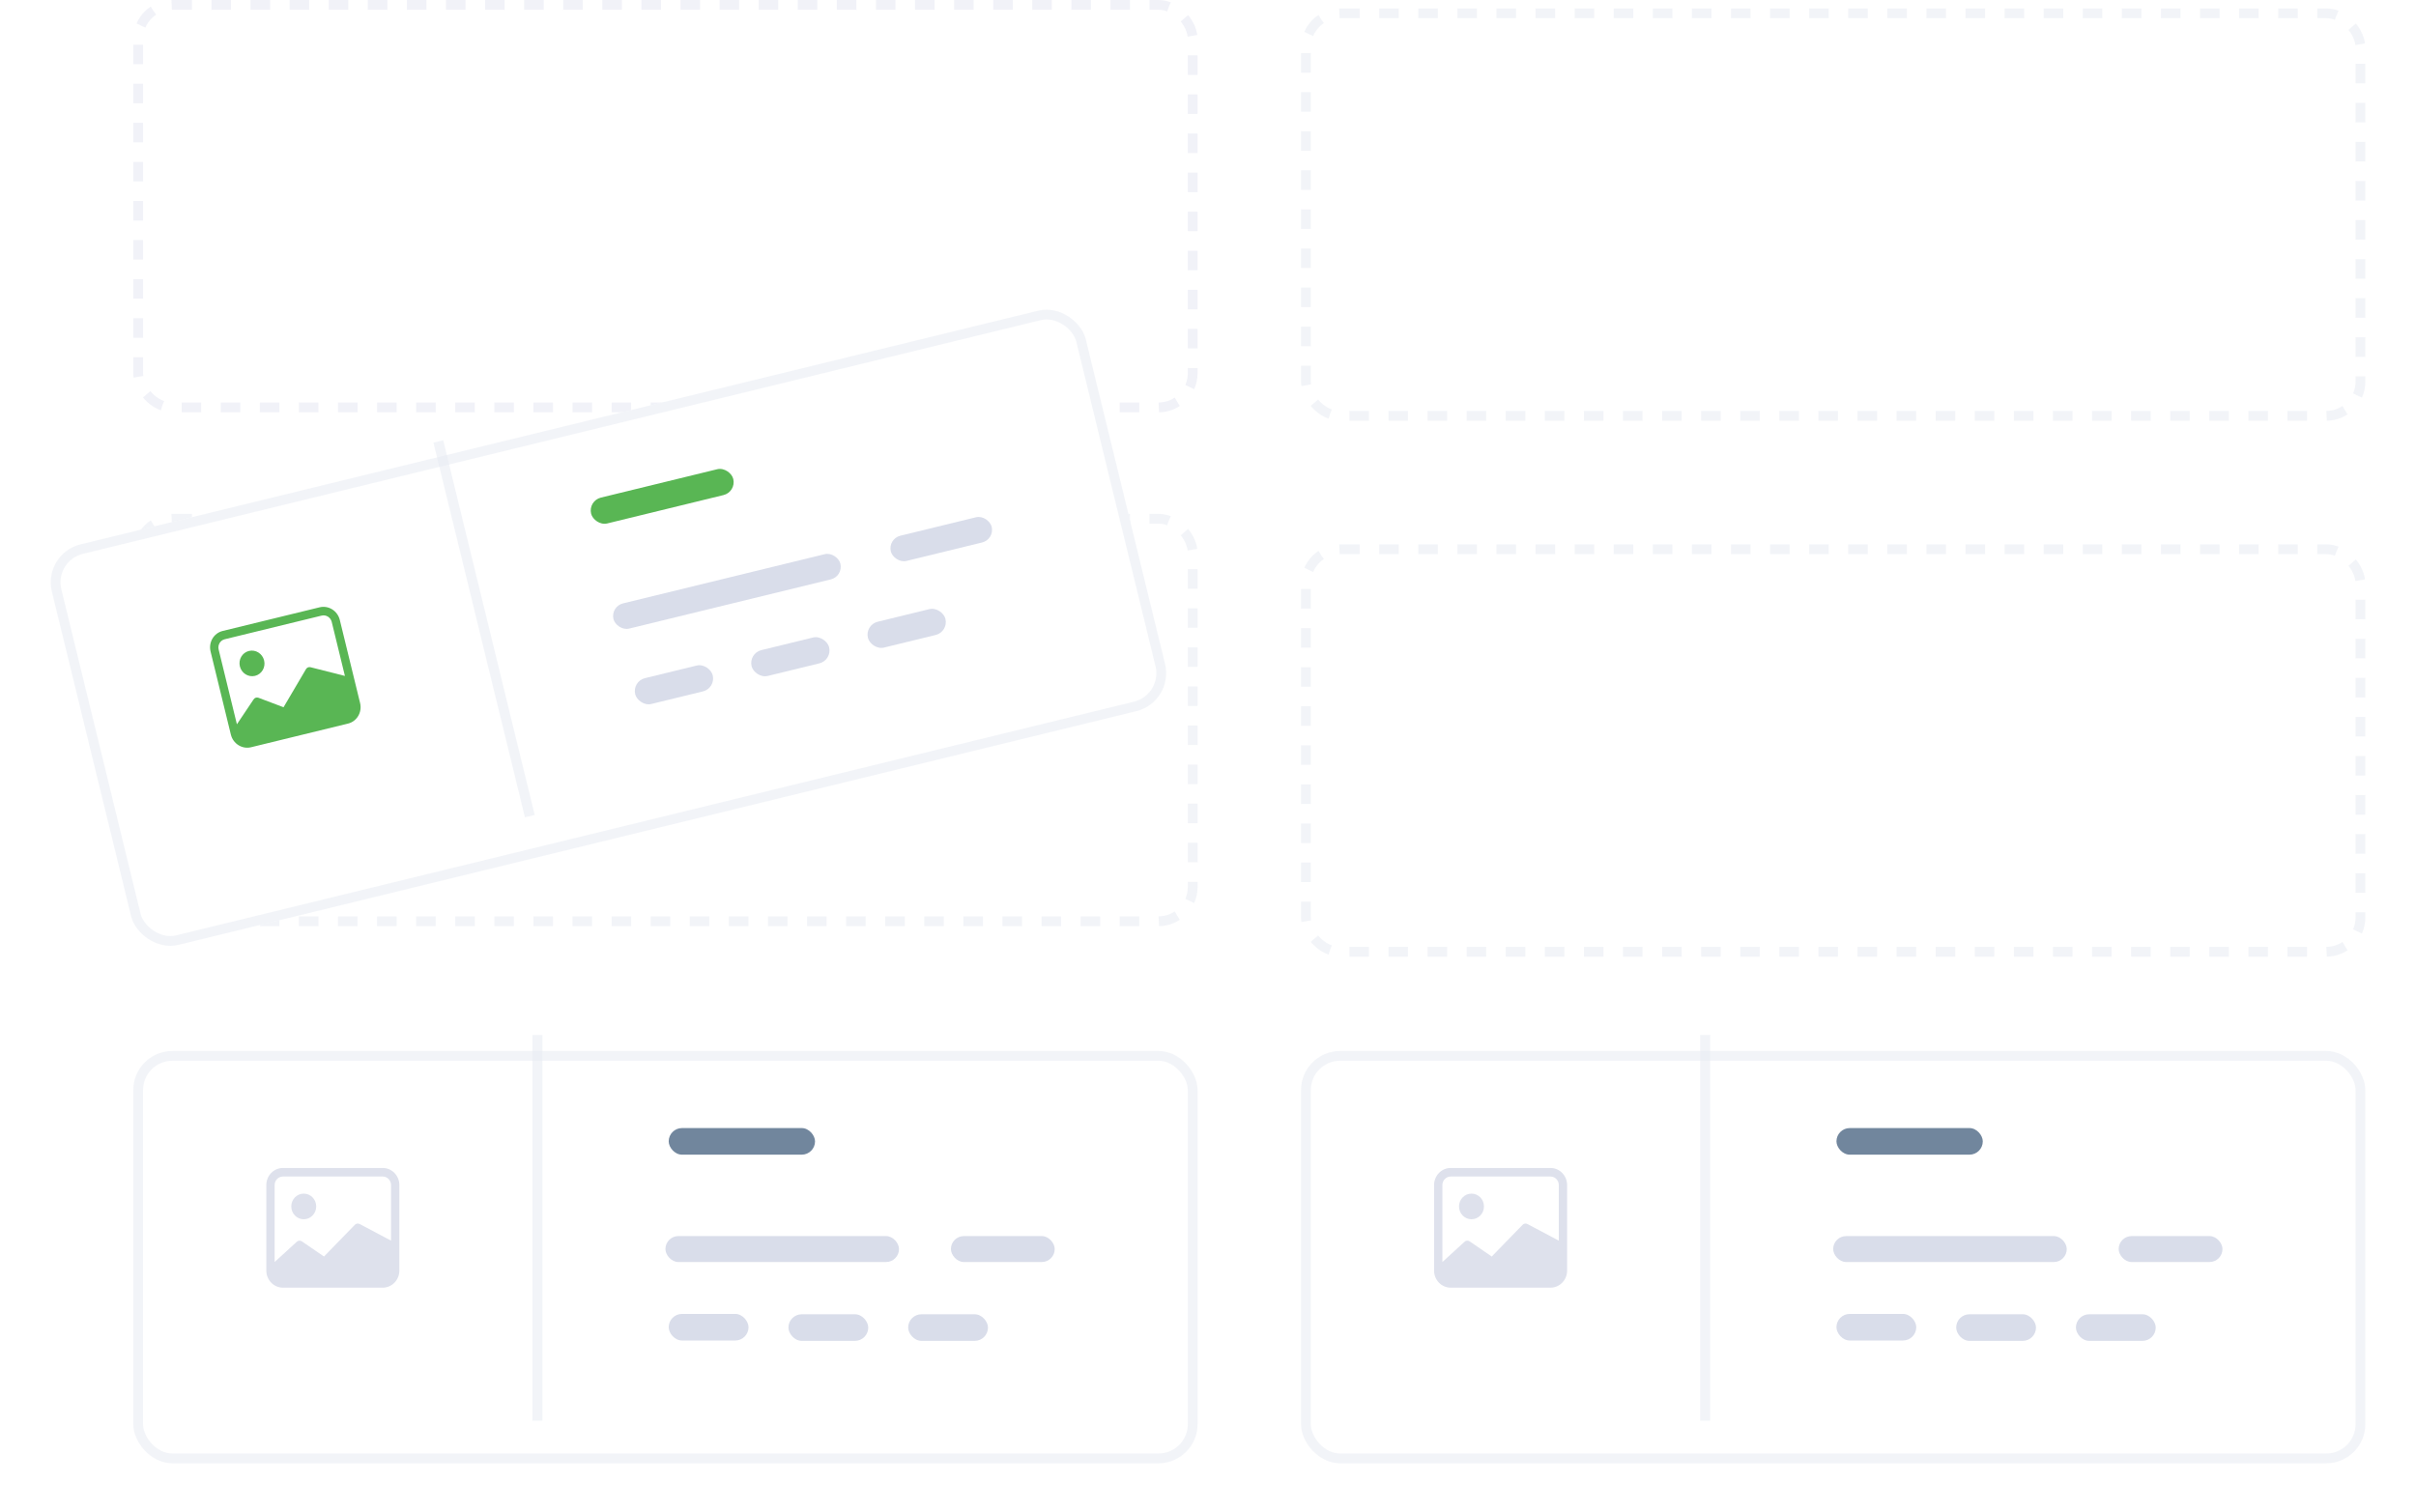 <svg width="1078" height="675" viewBox="0 0 1078 675" fill="none" xmlns="http://www.w3.org/2000/svg">
<rect x="61.653" y="2.181" width="470.512" height="179.652" rx="15.264" stroke="#E7EAF3" stroke-opacity="0.6" stroke-width="4.361" stroke-dasharray="8.72 8.72"/>
<rect x="61.653" y="231.523" width="470.512" height="179.652" rx="15.264" stroke="#E7EAF3" stroke-opacity="0.5" stroke-width="4.361" stroke-dasharray="8.72 8.72"/>
<g filter="url(#filter0_d)">
<rect x="19" y="234.004" width="474.874" height="184.014" rx="17.445" transform="rotate(-13.715 19 234.004)" fill="white"/>
<rect x="21.636" y="235.605" width="470.512" height="179.652" rx="15.264" transform="rotate(-13.715 21.636 235.605)" stroke="#E7EAF3" stroke-opacity="0.5" stroke-width="4.361"/>
</g>
<path d="M117.844 294.768C118.593 297.839 116.78 300.92 113.795 301.648C110.809 302.377 107.781 300.478 107.031 297.407C106.282 294.336 108.095 291.256 111.08 290.527C114.066 289.798 117.094 291.697 117.844 294.768Z" fill="#59B654"/>
<path d="M99.356 281.605C95.375 282.576 92.958 286.683 93.957 290.778L103.004 327.85C104.003 331.944 108.041 334.476 112.022 333.505L155.272 322.95C159.253 321.978 161.67 317.871 160.671 313.776L151.624 276.705C150.624 272.61 146.587 270.078 142.606 271.05L99.356 281.605ZM143.511 274.757C145.501 274.271 147.52 275.537 148.019 277.584L153.9 301.681L138.528 297.784C137.747 297.596 136.943 297.941 136.532 298.639L126.517 315.656L115.33 311.424C114.496 311.108 113.567 311.437 113.112 312.21L105.704 323.263L97.561 289.898C97.061 287.851 98.27 285.797 100.261 285.312L143.511 274.757Z" fill="#59B654"/>
<rect x="262.343" y="223.498" width="65.295" height="11.872" rx="5.936" transform="rotate(-13.715 262.343 223.498)" fill="#59B654"/>
<rect x="272.355" y="270.673" width="104.221" height="11.58" rx="5.79" transform="rotate(-13.715 272.355 270.673)" fill="#D9DDEA"/>
<rect x="396.104" y="240.473" width="46.321" height="11.58" rx="5.79" transform="rotate(-13.715 396.104 240.473)" fill="#D9DDEA"/>
<rect x="282.008" y="304.077" width="35.615" height="11.872" rx="5.936" transform="rotate(-13.715 282.008 304.077)" fill="#D9DDEA"/>
<rect x="333.946" y="291.565" width="35.615" height="11.872" rx="5.936" transform="rotate(-13.715 333.946 291.565)" fill="#D9DDEA"/>
<rect x="385.845" y="278.899" width="35.615" height="11.872" rx="5.936" transform="rotate(-13.715 385.845 278.899)" fill="#D9DDEA"/>
<rect x="193.408" y="197.55" width="4.48" height="172.142" transform="rotate(-13.715 193.408 197.55)" fill="#E7EAF3" fill-opacity="0.5"/>
<g filter="url(#filter1_d)">
<rect x="59.472" y="455.986" width="474.874" height="184.014" rx="17.445" fill="white"/>
<rect x="61.653" y="458.167" width="470.512" height="179.652" rx="15.264" stroke="#E7EAF3" stroke-opacity="0.5" stroke-width="4.361"/>
</g>
<path d="M141.091 538.453C141.091 541.615 138.6 544.177 135.526 544.177C132.453 544.177 129.962 541.615 129.962 538.453C129.962 535.292 132.453 532.729 135.526 532.729C138.6 532.729 141.091 535.292 141.091 538.453Z" fill="#DEE1EC"/>
<path d="M126.252 521.282C122.154 521.282 118.832 524.699 118.832 528.914V567.073C118.832 571.288 122.154 574.705 126.252 574.705H170.771C174.869 574.705 178.191 571.288 178.191 567.073V528.914C178.191 524.699 174.869 521.282 170.771 521.282H126.252ZM170.771 525.098C172.82 525.098 174.481 526.806 174.481 528.914V553.717L160.471 546.287C159.757 545.919 158.894 546.063 158.329 546.644L144.565 560.802L134.7 554.038C133.965 553.533 132.985 553.633 132.36 554.276L122.542 563.257V528.914C122.542 526.806 124.203 525.098 126.252 525.098H170.771Z" fill="#DEE1EC"/>
<rect x="298.368" y="503.474" width="65.295" height="11.872" rx="5.936" fill="#71869D"/>
<rect x="296.909" y="551.678" width="104.221" height="11.58" rx="5.79" fill="#D9DDEA"/>
<rect x="424.29" y="551.678" width="46.321" height="11.58" rx="5.79" fill="#D9DDEA"/>
<rect x="298.368" y="586.418" width="35.615" height="11.872" rx="5.936" fill="#D9DDEA"/>
<rect x="351.792" y="586.577" width="35.615" height="11.872" rx="5.936" fill="#D9DDEA"/>
<rect x="405.214" y="586.577" width="35.615" height="11.872" rx="5.936" fill="#D9DDEA"/>
<rect x="237.55" y="461.922" width="4.48" height="172.142" fill="#E7EAF3" fill-opacity="0.5"/>
<g filter="url(#filter2_d)">
<rect x="580.514" y="455.986" width="474.874" height="184.014" rx="17.445" fill="white"/>
<rect x="582.694" y="458.167" width="470.512" height="179.652" rx="15.264" stroke="#E7EAF3" stroke-opacity="0.5" stroke-width="4.361"/>
</g>
<path d="M662.133 538.453C662.133 541.615 659.641 544.177 656.568 544.177C653.494 544.177 651.003 541.615 651.003 538.453C651.003 535.292 653.494 532.729 656.568 532.729C659.641 532.729 662.133 535.292 662.133 538.453Z" fill="#DEE1EC"/>
<path d="M647.293 521.282C643.195 521.282 639.873 524.699 639.873 528.914V567.073C639.873 571.288 643.195 574.705 647.293 574.705H691.812C695.91 574.705 699.232 571.288 699.232 567.073V528.914C699.232 524.699 695.91 521.282 691.812 521.282H647.293ZM691.812 525.098C693.861 525.098 695.522 526.806 695.522 528.914V553.717L681.512 546.287C680.798 545.919 679.935 546.063 679.371 546.644L665.606 560.802L655.742 554.038C655.006 553.533 654.026 553.633 653.401 554.276L643.583 563.257V528.914C643.583 526.806 645.244 525.098 647.293 525.098H691.812Z" fill="#DEE1EC"/>
<rect x="819.409" y="503.474" width="65.295" height="11.872" rx="5.936" fill="#71869D"/>
<rect x="817.951" y="551.678" width="104.221" height="11.58" rx="5.79" fill="#D9DDEA"/>
<rect x="945.332" y="551.678" width="46.321" height="11.58" rx="5.79" fill="#D9DDEA"/>
<rect x="819.409" y="586.418" width="35.615" height="11.872" rx="5.936" fill="#D9DDEA"/>
<rect x="872.833" y="586.577" width="35.615" height="11.872" rx="5.936" fill="#D9DDEA"/>
<rect x="926.255" y="586.577" width="35.615" height="11.872" rx="5.936" fill="#D9DDEA"/>
<rect x="758.592" y="461.922" width="4.48" height="172.142" fill="#E7EAF3" fill-opacity="0.5"/>
<g filter="url(#filter3_d)">
<rect x="582.694" y="232.053" width="470.512" height="179.652" rx="15.264" stroke="#E7EAF3" stroke-opacity="0.5" stroke-width="4.361" stroke-dasharray="8.72 8.72"/>
</g>
<rect x="582.694" y="5.938" width="470.512" height="179.652" rx="15.264" stroke="#E7EAF3" stroke-opacity="0.5" stroke-width="4.361" stroke-dasharray="8.72 8.72"/>
<defs>
<filter id="filter0_d" x="0.828" y="116.329" width="541.305" height="327.698" filterUnits="userSpaceOnUse" color-interpolation-filters="sRGB">
<feFlood flood-opacity="0" result="BackgroundImageFix"/>
<feColorMatrix in="SourceAlpha" type="matrix" values="0 0 0 0 0 0 0 0 0 0 0 0 0 0 0 0 0 0 127 0" result="hardAlpha"/>
<feOffset dy="13.084"/>
<feGaussianBlur stdDeviation="10.903"/>
<feColorMatrix type="matrix" values="0 0 0 0 0.549 0 0 0 0 0.596 0 0 0 0 0.643 0 0 0 0.125 0"/>
<feBlend mode="normal" in2="BackgroundImageFix" result="effect1_dropShadow"/>
<feBlend mode="normal" in="SourceGraphic" in2="effect1_dropShadow" result="shape"/>
</filter>
<filter id="filter1_d" x="37.666" y="447.264" width="518.487" height="227.626" filterUnits="userSpaceOnUse" color-interpolation-filters="sRGB">
<feFlood flood-opacity="0" result="BackgroundImageFix"/>
<feColorMatrix in="SourceAlpha" type="matrix" values="0 0 0 0 0 0 0 0 0 0 0 0 0 0 0 0 0 0 127 0" result="hardAlpha"/>
<feOffset dy="13.084"/>
<feGaussianBlur stdDeviation="10.903"/>
<feColorMatrix type="matrix" values="0 0 0 0 0.549 0 0 0 0 0.596 0 0 0 0 0.643 0 0 0 0.125 0"/>
<feBlend mode="normal" in2="BackgroundImageFix" result="effect1_dropShadow"/>
<feBlend mode="normal" in="SourceGraphic" in2="effect1_dropShadow" result="shape"/>
</filter>
<filter id="filter2_d" x="558.707" y="447.264" width="518.487" height="227.626" filterUnits="userSpaceOnUse" color-interpolation-filters="sRGB">
<feFlood flood-opacity="0" result="BackgroundImageFix"/>
<feColorMatrix in="SourceAlpha" type="matrix" values="0 0 0 0 0 0 0 0 0 0 0 0 0 0 0 0 0 0 127 0" result="hardAlpha"/>
<feOffset dy="13.084"/>
<feGaussianBlur stdDeviation="10.903"/>
<feColorMatrix type="matrix" values="0 0 0 0 0.549 0 0 0 0 0.596 0 0 0 0 0.643 0 0 0 0.125 0"/>
<feBlend mode="normal" in2="BackgroundImageFix" result="effect1_dropShadow"/>
<feBlend mode="normal" in="SourceGraphic" in2="effect1_dropShadow" result="shape"/>
</filter>
<filter id="filter3_d" x="558.707" y="221.149" width="518.487" height="227.626" filterUnits="userSpaceOnUse" color-interpolation-filters="sRGB">
<feFlood flood-opacity="0" result="BackgroundImageFix"/>
<feColorMatrix in="SourceAlpha" type="matrix" values="0 0 0 0 0 0 0 0 0 0 0 0 0 0 0 0 0 0 127 0" result="hardAlpha"/>
<feOffset dy="13.084"/>
<feGaussianBlur stdDeviation="10.903"/>
<feColorMatrix type="matrix" values="0 0 0 0 0.549 0 0 0 0 0.596 0 0 0 0 0.643 0 0 0 0.125 0"/>
<feBlend mode="normal" in2="BackgroundImageFix" result="effect1_dropShadow"/>
<feBlend mode="normal" in="SourceGraphic" in2="effect1_dropShadow" result="shape"/>
</filter>
</defs>
</svg>
